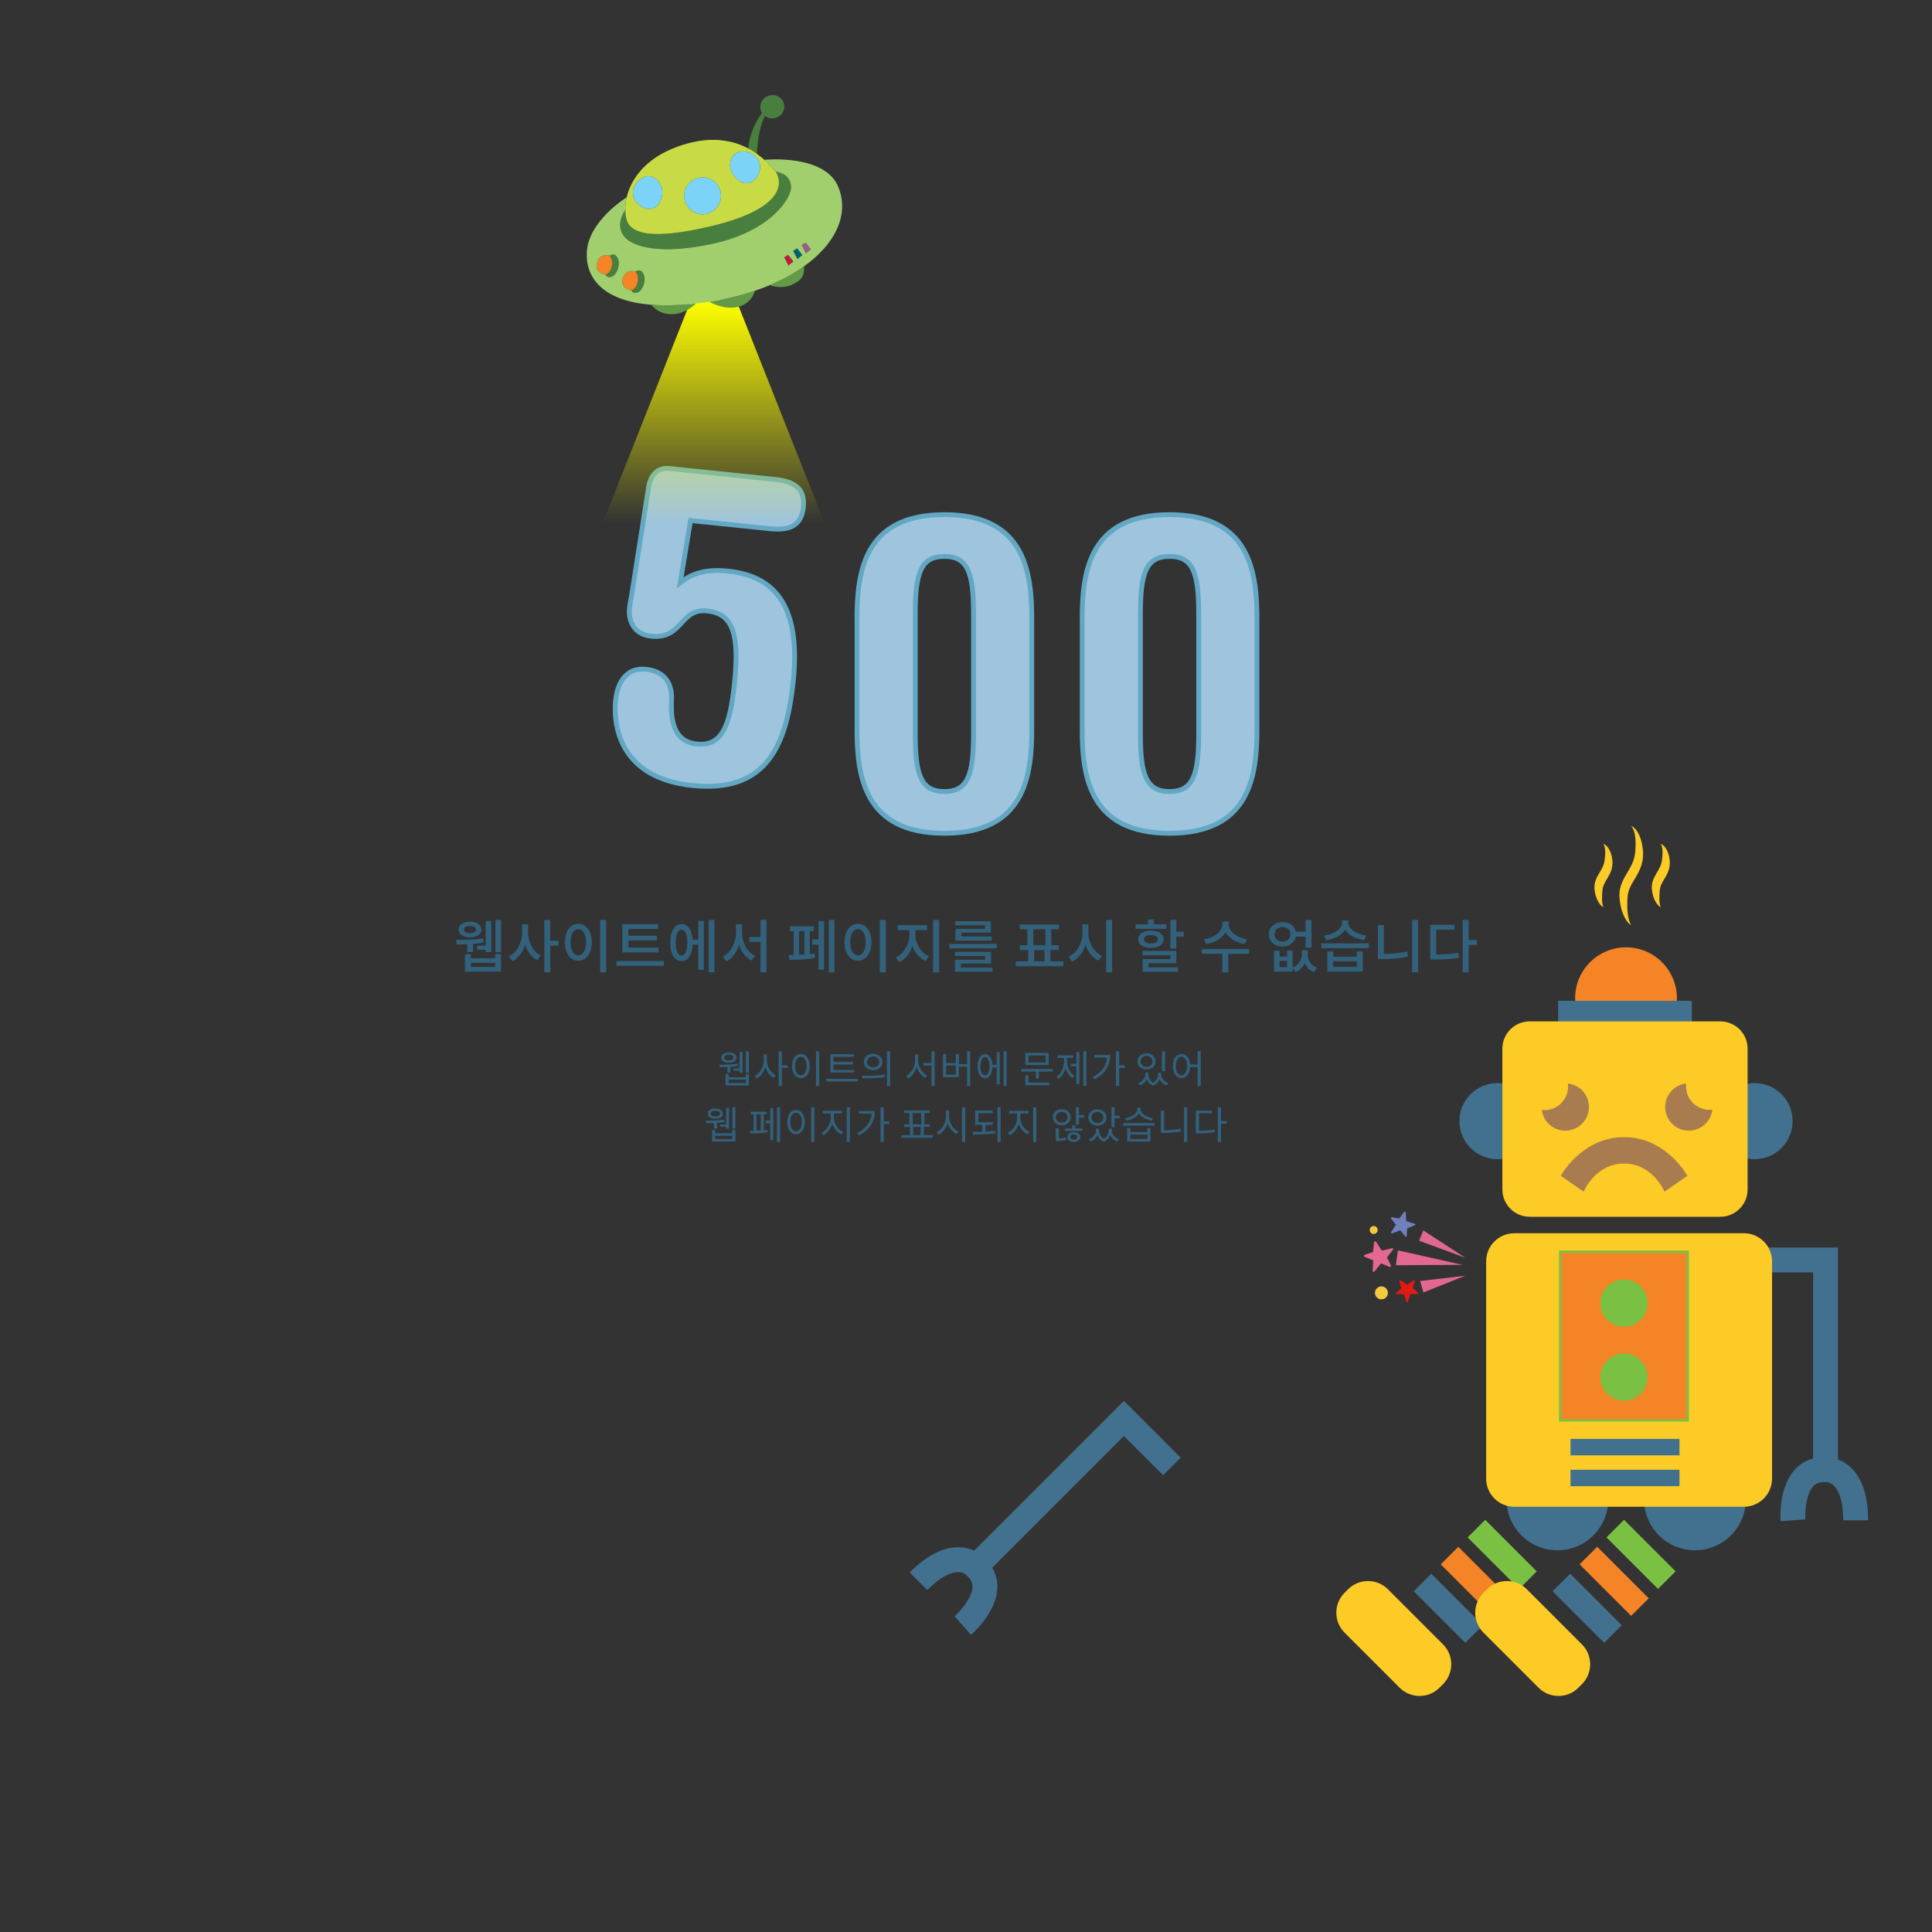 <?xml version="1.0" encoding="utf-8"?>
<!-- Generator: Adobe Illustrator 15.1.0, SVG Export Plug-In . SVG Version: 6.00 Build 0)  -->
<!DOCTYPE svg PUBLIC "-//W3C//DTD SVG 1.0//EN" "http://www.w3.org/TR/2001/REC-SVG-20010904/DTD/svg10.dtd">
<svg version="1.0" id="Layer_1" xmlns="http://www.w3.org/2000/svg" xmlns:xlink="http://www.w3.org/1999/xlink" x="0px" y="0px"
	 width="800px" height="800px" viewBox="0 0 800 800" enable-background="new 0 0 800 800" xml:space="preserve">
<rect x="0" y="0" width="800" height="800" fill="#333333" stroke="none"/>
<g>
	<g>
		<polygon fill="#42718F" points="400.645,644.797 465.381,580.061 488.891,603.577 481.615,610.852 465.383,594.619 
			407.924,652.077 400.645,644.797 		"/>
		<path fill="#42718F" d="M395.295,669.238c-0.006-0.006,0.321-0.275,0.953-0.912l0,0c1.135-1.125,3.036-3.228,4.436-5.553l0,0
			c1.443-2.34,2.201-4.767,1.992-6.403l0,0c-0.144-1.11-0.471-2.065-1.768-3.411l0,0l-0.354-0.302l-0.254-0.337
			c-0.002-0.002-0.005-0.005-0.007-0.008l0,0c-0.357-0.328-1.485-1.34-3.587-1.34l0,0c-2.135-0.01-6.305,1.012-12.739,7.428l0,0
			l-7.281-7.282c7.536-7.561,14.301-10.454,20.046-10.438l0,0c5.744,0.019,9.435,2.928,10.851,4.371l0,0
			c0.175,0.176,0.323,0.335,0.448,0.474l0,0c0.037,0.037,0.066,0.067,0.088,0.089l0,0c0.03,0.029,0.046,0.045,0.051,0.051l0,0
			c2.832,2.792,4.433,6.298,4.749,9.664l0,0c0.331,3.374-0.436,6.451-1.54,9.091l0,0c-2.243,5.27-5.854,9.161-7.854,11.184l0,0
			c-0.83,0.831-1.386,1.324-1.454,1.387l0,0L395.295,669.238L395.295,669.238z"/>
	</g>
	<g>
		<polygon fill="#42718F" points="750.761,608.12 750.761,526.866 727.805,526.866 727.805,516.575 761.057,516.575 761.057,608.12 
			750.761,608.12 		"/>
		<path fill="#42718F" d="M737.225,627.866c0.008-2.129,0.148-5.652,1.085-9.515l0,0c0.965-3.824,2.683-8.199,6.613-11.46l0,0
			c2.599-2.159,6.21-3.504,10.19-3.474l0,0c0.012,0,0.066-0.003,0.159-0.003l0,0c0.192-0.012,0.426-0.02,0.693-0.02l0,0
			c2.024-0.019,6.685,0.53,10.764,4.58l0,0c4.073,4.053,6.812,10.882,6.8,21.558l0,0h-10.3c-0.018-9.09-2.245-12.754-3.76-14.258
			l0,0c-1.495-1.492-3.02-1.57-3.49-1.589l0,0l-0.414,0.053l-0.432-0.03c-0.007,0-0.013,0-0.021,0l0,0
			c-1.888,0.03-2.798,0.475-3.688,1.158l0,0c-0.868,0.703-1.685,1.871-2.317,3.434l0,0c-1.302,3.098-1.612,7.444-1.591,9.565l0,0
			c0,0.887,0.036,1.287,0.036,1.291l0,0l-10.267,0.752C737.279,629.809,737.229,629.057,737.225,627.866L737.225,627.866z"/>
	</g>
	<circle fill="#42718F" cx="644.888" cy="620.855" r="21.08"/>
	<circle fill="#42718F" cx="701.845" cy="620.855" r="21.079"/>
	<path fill="#FDCB26" d="M733.769,612.248c0,6.446-5.228,11.671-11.673,11.671h-95.039c-6.444,0-11.672-5.225-11.672-11.671V522.32
		c0-6.445,5.228-11.67,11.672-11.67h95.039c6.445,0,11.673,5.225,11.673,11.67V612.248z"/>
	<path fill="#42718F" d="M742.284,464.234c0,8.701-7.053,15.756-15.758,15.756c-8.7,0-15.753-7.055-15.753-15.756
		s7.053-15.756,15.753-15.756C735.231,448.479,742.284,455.533,742.284,464.234z"/>
	<circle fill="#42718F" cx="620.071" cy="464.234" r="15.756"/>
	<path fill="#F58426" d="M694.377,413.346c0,11.643-9.435,21.08-21.079,21.08c-11.641,0-21.077-9.438-21.077-21.08
		c0-11.64,9.437-21.077,21.077-21.077C684.942,392.269,694.377,401.706,694.377,413.346z"/>
	<rect x="645.194" y="414.414" fill="#42718F" width="55.356" height="10.219"/>
	<rect x="646.046" y="518.314" fill="#F58426" stroke="#7AC143" width="52.803" height="69.837"/>
	<rect x="650.305" y="595.815" fill="#42718F" width="45.137" height="6.813"/>
	<rect x="650.305" y="608.59" fill="#42718F" width="45.137" height="6.813"/>
	<path fill="#FDCB26" d="M723.647,492.527c0,6.249-5.065,11.314-11.314,11.314h-78.918c-6.251,0-11.315-5.065-11.315-11.314v-58.284
		c0-6.249,5.064-11.313,11.315-11.313h78.918c6.249,0,11.314,5.064,11.314,11.313V492.527z"/>
	<path fill="#A87C4F" d="M646.453,456.819c-2.189,2.188-5.156,3.118-8.01,2.802c0.265,2.08,1.185,4.093,2.783,5.691
		c3.823,3.824,10.024,3.826,13.85,0.002c3.825-3.826,3.825-10.029,0.001-13.854c-1.637-1.636-3.709-2.566-5.843-2.803
		C649.602,451.559,648.681,454.592,646.453,456.819z"/>
	<path fill="#A87C4F" d="M709.029,459.49c-2.861,0.323-5.837-0.605-8.031-2.8c-2.193-2.193-3.122-5.168-2.799-8.027
		c-2.127,0.24-4.192,1.169-5.823,2.801c-3.824,3.824-3.825,10.026-0.001,13.851c3.827,3.827,10.027,3.824,13.852,0
		C707.859,463.682,708.788,461.618,709.029,459.49z"/>
	<circle fill="#7AC143" cx="672.448" cy="539.606" r="9.794"/>
	<circle fill="#7AC143" cx="672.448" cy="570.267" r="9.794"/>
	<path fill="#A87C4F" d="M672.489,470.869c-17.596,0-26.212,16.018-26.212,16.018l9.466,6.554c0,0,4.854-11.649,16.746-11.649
		s16.746,11.649,16.746,11.649l9.465-6.554C698.7,486.887,690.084,470.869,672.489,470.869z"/>
	<g>
		<path fill="#FDCB26" d="M675.395,341.986c0.912,0.32,1.634,1.069,2.225,1.844c0.597,0.791,1.03,1.684,1.411,2.59
			c0.724,1.832,1.079,3.764,1.262,5.679l0.029,0.36l0.021,0.388c0.009,0.239,0.03,0.44,0.03,0.709
			c0.005,0.542-0.027,1.058-0.067,1.565c-0.087,1.025-0.303,2.045-0.599,3.029c-0.596,1.977-1.578,3.749-2.52,5.336
			c-0.955,1.585-1.856,3.028-2.438,4.496c-0.301,0.732-0.51,1.479-0.661,2.249c-0.071,0.386-0.116,0.778-0.153,1.176l-0.08,1.319
			c-0.083,1.744-0.068,3.508,0.122,5.257c0.194,1.75,0.53,3.512,1.417,5.159c-1.596-1.09-2.565-2.901-3.318-4.668
			c-0.727-1.811-1.135-3.715-1.363-5.638c-0.057-0.512-0.096-0.935-0.134-1.434c-0.026-0.521-0.024-1.045,0.006-1.572
			c0.058-1.055,0.278-2.105,0.586-3.104c0.628-2.012,1.66-3.726,2.582-5.288c0.943-1.557,1.784-3.003,2.372-4.511
			c0.301-0.752,0.523-1.523,0.701-2.315c0.083-0.403,0.147-0.8,0.203-1.175c0.034-0.189,0.049-0.447,0.074-0.667l0.031-0.3
			l0.023-0.329c0.126-1.752,0.158-3.505-0.021-5.238c-0.076-0.871-0.247-1.724-0.496-2.565
			C676.375,343.51,676.038,342.667,675.395,341.986z"/>
	</g>
	<g>
		<path fill="#FDCB26" d="M687.666,349.481c0.628,0.138,1.157,0.597,1.592,1.08c0.443,0.494,0.765,1.069,1.063,1.651
			c0.557,1.182,0.856,2.443,1.027,3.69l0.029,0.235l0.023,0.263c0.012,0.155,0.032,0.273,0.038,0.458
			c0.015,0.375-0.001,0.725-0.019,1.066c-0.038,0.694-0.175,1.388-0.361,2.056c-0.38,1.343-1.03,2.528-1.628,3.543
			c-0.613,1.013-1.162,1.88-1.522,2.714c-0.19,0.417-0.321,0.837-0.435,1.274c-0.053,0.219-0.089,0.445-0.124,0.676l-0.09,0.818
			c-0.109,1.076-0.172,2.172-0.148,3.272c0.021,1.109,0.119,2.221,0.554,3.37c-1.144-0.592-1.875-1.752-2.456-2.879
			c-0.559-1.162-0.891-2.398-1.093-3.653l-0.124-0.933c-0.028-0.353-0.034-0.71-0.022-1.071c0.02-0.723,0.162-1.445,0.358-2.129
			c0.407-1.378,1.088-2.518,1.668-3.507c1.211-1.971,1.993-3.435,2.218-5.53c0.138-1.084,0.227-2.165,0.214-3.25
			c0.006-0.546-0.053-1.083-0.149-1.625C688.17,350.533,688.025,349.981,687.666,349.481z"/>
	</g>
	<g>
		<path fill="#FDCB26" d="M663.923,349.481c0.628,0.138,1.157,0.597,1.592,1.08c0.444,0.493,0.766,1.068,1.064,1.651
			c0.557,1.182,0.856,2.443,1.027,3.691l0.029,0.235l0.023,0.263c0.012,0.155,0.032,0.273,0.038,0.458
			c0.015,0.375-0.001,0.725-0.019,1.066c-0.038,0.694-0.175,1.388-0.361,2.056c-0.381,1.342-1.031,2.528-1.63,3.543
			c-0.612,1.012-1.162,1.88-1.522,2.714c-0.19,0.417-0.321,0.836-0.435,1.274c-0.053,0.219-0.089,0.445-0.124,0.676l-0.09,0.817
			c-0.109,1.076-0.172,2.173-0.148,3.273c0.021,1.109,0.12,2.221,0.555,3.37c-1.144-0.592-1.876-1.752-2.456-2.878
			c-0.56-1.162-0.892-2.399-1.094-3.654l-0.124-0.933c-0.028-0.353-0.034-0.71-0.022-1.071c0.02-0.723,0.162-1.446,0.358-2.129
			c0.408-1.378,1.089-2.518,1.669-3.507c1.211-1.97,1.994-3.435,2.219-5.529c0.138-1.084,0.227-2.165,0.214-3.25
			c0.006-0.546-0.053-1.083-0.149-1.625C664.428,350.533,664.283,349.981,663.923,349.481z"/>
	</g>
	
		<rect x="606.924" y="638.624" transform="matrix(0.707 0.707 -0.707 0.707 637.401 -251.279)" fill="#7AC143" width="30.194" height="10.294"/>
	
		<rect x="595.763" y="649.786" transform="matrix(0.707 0.707 -0.707 0.707 642.045 -240.117)" fill="#F58426" width="30.195" height="10.294"/>
	
		<rect x="584.602" y="660.947" transform="matrix(0.707 0.707 -0.707 0.707 646.647 -228.958)" fill="#42718F" width="30.196" height="10.293"/>
	<path fill="#FDCB26" d="M596.065,698.844c-4.558,4.558-11.947,4.558-16.507-0.002l-22.797-22.797
		c-4.559-4.559-4.559-11.948-0.002-16.506l1.449-1.449c4.558-4.558,11.947-4.558,16.506,0.002l22.797,22.797
		c4.56,4.559,4.56,11.949,0.002,16.507L596.065,698.844z"/>
	
		<rect x="664.442" y="638.624" transform="matrix(0.707 0.707 -0.707 0.707 654.226 -291.95)" fill="#7AC143" width="30.195" height="10.294"/>
	
		<rect x="653.281" y="649.786" transform="matrix(0.707 0.707 -0.707 0.707 658.892 -280.79)" fill="#F58426" width="30.195" height="10.294"/>
	
		<rect x="642.12" y="660.947" transform="matrix(0.707 0.707 -0.707 0.707 663.494 -269.629)" fill="#42718F" width="30.196" height="10.292"/>
	<path fill="#FDCB26" d="M653.583,698.844c-4.558,4.558-11.947,4.558-16.506-0.002l-22.798-22.797
		c-4.558-4.559-4.558-11.948-0.001-16.506l1.449-1.449c4.558-4.558,11.947-4.558,16.506,0.002l22.797,22.797
		c4.56,4.559,4.56,11.949,0.001,16.507L653.583,698.844z"/>
</g>
<g enable-background="new    ">
	<path fill="#32617C" d="M193.493,390.981c-1.656,0.071-3.168,0.096-4.392,0.096l-0.24-1.896c2.928,0,7.681-0.048,11.209-0.624
		l0.144,1.681c-1.344,0.288-2.832,0.504-4.344,0.6v3.385h-2.376V390.981z M189.869,384.885c0-1.944,1.92-3.217,4.728-3.217
		c2.833,0,4.729,1.272,4.729,3.217c0,1.992-1.896,3.24-4.729,3.24C191.789,388.125,189.869,386.877,189.869,384.885z
		 M192.101,384.885c0,0.96,0.984,1.512,2.496,1.512c1.536,0,2.521-0.552,2.521-1.512c0-0.937-0.984-1.488-2.521-1.488
		C193.085,383.396,192.101,383.948,192.101,384.885z M205.014,395.062h2.448v7.272h-14.929v-7.272h2.448v1.752h10.033V395.062z
		 M205.014,398.686h-10.033v1.704h10.033V398.686z M201.102,391.605v-10.273h2.328v12.913h-2.328v-0.96h-3.528v-1.68H201.102z
		 M207.462,380.9v13.393h-2.352V380.9H207.462z"/>
	<path fill="#32617C" d="M218.669,386.276c0,3.864,2.016,7.777,5.281,9.385l-1.512,1.969c-2.328-1.2-4.057-3.553-4.993-6.385
		c-0.936,3-2.76,5.521-5.232,6.793l-1.512-1.992c3.384-1.656,5.497-5.761,5.497-9.77v-3.552h2.472V386.276z M231.247,391.558h-3.384
		v11.041h-2.472v-21.675h2.472v8.593h3.384V391.558z"/>
	<path fill="#32617C" d="M245.045,390.141c0,4.705-2.352,7.657-5.592,7.657c-3.216,0-5.568-2.952-5.568-7.657
		c0-4.656,2.352-7.632,5.568-7.632C242.693,382.509,245.045,385.484,245.045,390.141z M236.261,390.141
		c0,3.409,1.32,5.449,3.192,5.449c1.896,0,3.216-2.04,3.216-5.449c0-3.359-1.32-5.4-3.216-5.4
		C237.581,384.74,236.261,386.781,236.261,390.141z M250.998,380.9v21.746h-2.496V380.9H250.998z"/>
	<path fill="#32617C" d="M274.902,397.918v2.016h-19.658v-2.016H274.902z M272.694,394.365h-15.025v-11.688h14.857v1.992h-12.337
		v2.784h11.857v1.944h-11.857v2.976h12.505V394.365z"/>
	<path fill="#32617C" d="M289.134,381.332h2.304v20.234h-2.304v-10.394h-2.304c-0.216,4.225-1.992,6.817-4.632,6.817
		c-2.809,0-4.657-2.953-4.657-7.705c0-4.753,1.848-7.681,4.657-7.681c2.592,0,4.344,2.472,4.608,6.528h2.328V381.332z
		 M284.597,390.285c0-3.433-0.912-5.353-2.4-5.353c-1.488,0-2.4,1.92-2.4,5.353s0.912,5.376,2.4,5.376
		C283.685,395.661,284.597,393.718,284.597,390.285z M295.83,380.924v21.65h-2.352v-21.65H295.83z"/>
	<path fill="#32617C" d="M307.253,386.253c0,4.032,2.064,7.969,5.376,9.505l-1.464,1.992c-2.448-1.225-4.201-3.601-5.137-6.505
		c-0.96,3.072-2.736,5.593-5.208,6.864l-1.56-1.968c3.384-1.656,5.497-5.832,5.497-9.889v-3.576h2.496V386.253z M317.406,380.876
		v21.746h-2.496v-12.601h-4.632v-2.017h4.632v-7.129H317.406z"/>
	<path fill="#32617C" d="M335.333,395.109c0.696-0.072,1.392-0.144,2.016-0.24l0.168,1.801c-3.384,0.672-7.849,0.768-10.585,0.768
		l-0.288-2.04c0.6,0,1.272,0,1.992,0v-9.865h-1.56v-1.992h9.865v1.992h-1.608V395.109z M330.893,395.35
		c0.72-0.024,1.44-0.048,2.184-0.096v-9.722h-2.184V395.35z M338.909,381.404h2.328v20.113h-2.328v-10.32h-2.568v-2.185h2.568
		V381.404z M345.534,380.924v21.675h-2.376v-21.675H345.534z"/>
	<path fill="#32617C" d="M360.845,390.141c0,4.705-2.352,7.657-5.592,7.657c-3.216,0-5.568-2.952-5.568-7.657
		c0-4.656,2.352-7.632,5.568-7.632C358.493,382.509,360.845,385.484,360.845,390.141z M352.061,390.141
		c0,3.409,1.32,5.449,3.192,5.449c1.896,0,3.216-2.04,3.216-5.449c0-3.359-1.32-5.4-3.216-5.4
		C353.381,384.74,352.061,386.781,352.061,390.141z M366.798,380.9v21.746h-2.496V380.9H366.798z"/>
	<path fill="#32617C" d="M379.037,387.188c0,3.601,2.232,7.345,5.617,8.785l-1.368,1.944c-2.521-1.104-4.464-3.456-5.473-6.265
		c-0.96,3.024-2.904,5.593-5.448,6.816l-1.417-1.968c3.36-1.561,5.593-5.593,5.593-9.313v-2.063h-4.825v-2.041h12.145v2.041h-4.824
		V387.188z M388.878,380.924v21.675h-2.496v-21.675H388.878z"/>
	<path fill="#32617C" d="M412.758,390.861v1.824h-19.657v-1.824H412.758z M397.877,400.654h13.129v1.704h-15.577v-4.969h12.481
		v-1.536h-12.529v-1.704h14.977v4.849h-12.48V400.654z M407.838,383.156h-12.265v-1.704h14.713v4.776h-12.241v1.536h12.625v1.729
		h-15.049v-4.872h12.217V383.156z"/>
	<path fill="#32617C" d="M440.262,398.062v2.04h-19.658v-2.04h5.161v-4.656h-3.48v-1.992h3.12v-6.624h-3.192v-1.992h16.298v1.992
		h-3.192v6.624h3.12v1.992h-3.48v4.656H440.262z M427.877,391.413h4.992v-6.624h-4.992V391.413z M428.236,398.062h4.272v-4.656
		h-4.272V398.062z"/>
	<path fill="#32617C" d="M450.677,386.276c0,3.984,2.208,7.969,5.616,9.505l-1.439,1.969c-2.496-1.177-4.393-3.576-5.377-6.505
		c-0.984,3.145-2.904,5.713-5.521,6.984l-1.464-2.063c3.456-1.561,5.713-5.713,5.713-9.89v-3.552h2.472V386.276z M460.518,380.9
		v21.746h-2.496V380.9H460.518z"/>
	<path fill="#32617C" d="M482.98,384.621h-12.793v-1.873h5.16v-2.04h2.473v2.04h5.16V384.621z M476.572,392.47
		c-3.168,0-5.257-1.345-5.257-3.528c0-2.209,2.089-3.577,5.257-3.577c3.191,0,5.256,1.368,5.256,3.577
		C481.828,391.125,479.764,392.47,476.572,392.47z M475.564,400.558h12.24v1.849H473.14v-5.28h11.497v-1.561h-11.545v-1.824h13.993
		v5.112h-11.521V400.558z M476.572,390.693c1.775,0,2.904-0.648,2.904-1.752c0-1.129-1.129-1.776-2.904-1.776
		c-1.752,0-2.881,0.647-2.881,1.776C473.691,390.045,474.82,390.693,476.572,390.693z M490.157,385.82v2.041h-3.072v4.896h-2.472
		v-11.881h2.472v4.944H490.157z"/>
	<path fill="#32617C" d="M517.229,394.966h-8.616v7.656h-2.472v-7.656h-8.497v-2.017h19.585V394.966z M515.43,390.909
		c-3.602-0.576-6.553-2.4-7.969-4.896c-1.393,2.521-4.393,4.32-7.993,4.896l-0.96-1.992c4.416-0.624,7.633-3.288,7.633-6.145v-1.152
		h2.615v1.152c0,2.809,3.266,5.521,7.633,6.145L515.43,390.909z"/>
	<path fill="#32617C" d="M536.596,387.837c-0.479,2.448-2.664,4.08-5.544,4.08c-3.241,0-5.641-2.063-5.641-5.064
		c0-2.952,2.399-5.017,5.641-5.017c2.856,0,5.04,1.585,5.521,3.961h4.032v-4.849h2.472v11.449h-2.472v-4.561H536.596z
		 M535.229,393.646v8.688h-7.682v-8.688h2.305v2.448h3.096v-2.448H535.229z M531.052,389.877c1.896,0,3.288-1.2,3.288-3.024
		c0-1.8-1.393-2.976-3.288-2.976c-1.896,0-3.265,1.176-3.265,2.976C527.787,388.677,529.155,389.877,531.052,389.877z
		 M532.947,397.918h-3.096v2.52h3.096V397.918z M541.517,395.205c0,2.305,1.2,4.513,3.816,5.473l-1.224,1.872
		c-1.921-0.744-3.169-2.136-3.841-3.792c-0.72,1.632-1.944,3.024-3.792,3.792l-1.248-1.872c2.615-1.08,3.84-3.336,3.84-5.473v-1.728
		h2.448V395.205z"/>
	<path fill="#32617C" d="M566.813,390.621v1.968H547.18v-1.968H566.813z M564.869,389.325c-3.529-0.48-6.457-2.112-7.873-4.368
		c-1.393,2.256-4.32,3.888-7.849,4.368l-0.912-1.92c4.345-0.553,7.488-2.904,7.488-5.425v-0.84h2.544v0.84
		c0,2.496,3.193,4.872,7.489,5.425L564.869,389.325z M561.82,393.934h2.473v8.4h-14.689v-8.4h2.448v2.208h9.769V393.934z
		 M561.82,398.038h-9.769v2.328h9.769V398.038z"/>
	<path fill="#32617C" d="M573.004,395.014c3.072-0.024,6.313-0.288,9.721-0.984l0.264,2.064c-3.721,0.768-7.225,1.032-10.585,1.032
		h-1.849v-14.09h2.449V395.014z M587.189,380.924v21.675h-2.473v-21.675H587.189z"/>
	<path fill="#32617C" d="M594.699,395.229c3.504-0.024,6.145-0.168,9.168-0.696l0.265,2.04c-3.288,0.601-6.216,0.721-10.129,0.721
		h-1.776v-14.329h10.081v2.016h-7.608V395.229z M611.524,391.293h-3.384v11.329h-2.473V380.9h2.473v8.353h3.384V391.293z"/>
</g>
<g enable-background="new    ">
	<path fill="#32617C" d="M301.186,441.837c-1.152,0.063-2.241,0.063-3.121,0.063l-0.16-1.024c1.985,0,5.186-0.031,7.571-0.416
		l0.096,0.913c-0.977,0.191-2.065,0.319-3.137,0.399v2.386h-1.249V441.837z M298.673,437.932c0-1.313,1.249-2.129,3.105-2.129
		c1.873,0,3.121,0.816,3.121,2.129c0,1.328-1.249,2.145-3.121,2.145C299.921,440.076,298.673,439.26,298.673,437.932z
		 M299.857,437.932c0,0.736,0.752,1.2,1.921,1.2s1.937-0.464,1.937-1.2s-0.768-1.201-1.937-1.201S299.857,437.195,299.857,437.932z
		 M308.805,444.718h1.28v4.754h-9.652v-4.754h1.296v1.345h7.075V444.718z M308.805,447.071h-7.075v1.36h7.075V447.071z
		 M306.244,442.413v-6.851h1.232v8.596h-1.232v-0.801h-2.513v-0.944H306.244z M310.085,435.322v8.867h-1.249v-8.867H310.085z"/>
	<path fill="#32617C" d="M317.539,439.132c0,2.529,1.632,5.138,3.649,6.146l-0.816,1.04c-1.521-0.816-2.817-2.497-3.474-4.466
		c-0.624,2.097-1.953,3.89-3.569,4.754l-0.784-1.056c2.065-1.057,3.697-3.81,3.697-6.419v-2.577h1.297V439.132z M326.134,442.221
		h-2.369v7.443h-1.313v-14.342h1.313v5.811h2.369V442.221z"/>
	<path fill="#32617C" d="M335.268,441.421c0,3.057-1.521,5.01-3.649,5.01s-3.649-1.953-3.649-5.01c0-3.058,1.521-5.011,3.649-5.011
		S335.268,438.363,335.268,441.421z M329.217,441.421c0,2.337,0.993,3.841,2.401,3.841c1.393,0,2.385-1.504,2.385-3.841
		c0-2.321-0.993-3.826-2.385-3.826C330.21,437.595,329.217,439.1,329.217,441.421z M339.189,435.307v14.39h-1.313v-14.39H339.189z"
		/>
	<path fill="#32617C" d="M355.174,446.734v1.073h-13.029v-1.073H355.174z M353.686,444.109h-9.86v-7.555h9.716v1.057h-8.387v2.129
		h8.067v1.04h-8.067v2.273h8.531V444.109z"/>
	<path fill="#32617C" d="M356.977,445.438c2.609,0,6.21-0.017,9.348-0.496l0.112,0.977c-3.233,0.607-6.707,0.624-9.3,0.624
		L356.977,445.438z M365.38,439.74c0,2.001-1.601,3.377-3.841,3.377c-2.225,0-3.842-1.376-3.842-3.377
		c0-2.017,1.617-3.378,3.842-3.378C363.779,436.362,365.38,437.724,365.38,439.74z M358.978,439.74c0,1.328,1.072,2.257,2.561,2.257
		c1.488,0,2.561-0.929,2.561-2.257c0-1.345-1.073-2.257-2.561-2.257C360.05,437.483,358.978,438.396,358.978,439.74z
		 M368.581,435.307v14.39h-1.313v-14.39H368.581z"/>
	<path fill="#32617C" d="M380.21,439.115c0,2.609,1.632,5.219,3.713,6.211l-0.769,1.04c-1.632-0.815-2.945-2.528-3.601-4.545
		c-0.625,2.128-1.953,3.938-3.57,4.802l-0.8-1.041c2.081-1.04,3.714-3.81,3.714-6.467v-2.576h1.313V439.115z M387.013,435.307
		v14.373h-1.313v-8.436h-3.33v-1.072h3.33v-4.865H387.013z"/>
	<path fill="#32617C" d="M401.733,435.307v14.39h-1.313v-8.004h-3.361v4.37h-6.579v-9.62h1.296v3.729h4.001v-3.729h1.281v4.194
		h3.361v-5.33H401.733z M395.779,441.213h-4.001v3.777h4.001V441.213z"/>
	<path fill="#32617C" d="M412.725,435.626h1.248v13.334h-1.248v-6.995h-1.81c-0.112,2.817-1.28,4.546-3.041,4.546
		c-1.872,0-3.073-1.921-3.073-5.026c0-3.057,1.201-4.978,3.073-4.978c1.729,0,2.882,1.681,3.041,4.386h1.81V435.626z
		 M409.73,441.484c0-2.305-0.736-3.761-1.856-3.761c-1.152,0-1.872,1.456-1.872,3.761c0,2.354,0.72,3.81,1.872,3.81
		C408.994,445.294,409.73,443.838,409.73,441.484z M416.822,435.307v14.357h-1.249v-14.357H416.822z"/>
	<path fill="#32617C" d="M435.941,442.653v1.057h-5.762v2.896h-1.313v-2.896h-5.971v-1.057H435.941z M425.873,448.271h8.611v1.072
		h-9.924v-4.098h1.313V448.271z M434.245,441.021h-9.651v-5.042h9.651V441.021z M432.948,437.035h-7.075v2.929h7.075V437.035z"/>
	<path fill="#32617C" d="M441.857,439.355c0,2.497,1.072,4.994,3.058,6.115l-0.8,0.96c-1.393-0.832-2.385-2.369-2.882-4.193
		c-0.496,1.969-1.536,3.649-2.961,4.546l-0.8-0.977c2-1.201,3.121-3.81,3.121-6.451v-1.296h-2.722v-1.072h6.547v1.072h-2.562
		V439.355z M445.699,435.626h1.248v13.286h-1.248v-7.38h-2.369v-1.072h2.369V435.626z M449.846,435.29v14.358h-1.266V435.29H449.846
		z"/>
	<path fill="#32617C" d="M459.699,436.843c0,4.082-1.873,7.779-6.515,10.1l-0.72-1.023c3.665-1.841,5.634-4.595,5.938-7.987h-5.266
		v-1.089H459.699z M465.718,442.221h-2.306v7.443H462.1v-14.357h1.313v5.826h2.306V442.221z"/>
	<path fill="#32617C" d="M471.009,439.5c0-1.985,1.568-3.346,3.729-3.346c2.177,0,3.762,1.36,3.762,3.346
		c0,1.984-1.585,3.345-3.762,3.345C472.577,442.845,471.009,441.484,471.009,439.5z M480.853,444.91
		c0,1.488,1.057,2.961,2.882,3.569l-0.656,0.992c-1.409-0.512-2.401-1.504-2.882-2.705c-0.448,1.169-1.329,2.257-2.657,2.833
		c-1.377-0.544-2.24-1.584-2.673-2.785c-0.513,1.153-1.489,2.146-2.833,2.657l-0.656-0.992c1.809-0.641,2.881-2.193,2.881-3.569
		v-0.769h1.265v0.769c0,1.265,0.656,2.625,1.985,3.409c1.376-0.849,2.064-2.289,2.064-3.409v-0.769h1.28V444.91z M472.289,439.5
		c0,1.328,1.024,2.257,2.449,2.257c1.424,0,2.48-0.929,2.48-2.257c0-1.313-1.057-2.257-2.48-2.257
		C473.313,437.243,472.289,438.188,472.289,439.5z M482.453,443.518h-1.313v-8.195h1.313V443.518z"/>
	<path fill="#32617C" d="M497.221,435.307v14.39h-1.313v-7.844h-3.121c-0.128,2.817-1.553,4.578-3.553,4.578
		c-2.098,0-3.586-1.953-3.586-5.01c0-3.058,1.488-5.011,3.586-5.011c1.936,0,3.345,1.681,3.553,4.37h3.121v-5.474H497.221z
		 M491.555,441.421c0-2.321-0.961-3.826-2.32-3.826c-1.377,0-2.338,1.505-2.338,3.826c0,2.337,0.961,3.841,2.338,3.841
		C490.594,445.262,491.555,443.758,491.555,441.421z"/>
	<path fill="#32617C" d="M295.618,465.037c-1.152,0.063-2.241,0.063-3.121,0.063l-0.16-1.024c1.985,0,5.186-0.031,7.571-0.416
		l0.096,0.913c-0.977,0.191-2.065,0.319-3.137,0.399v2.386h-1.249V465.037z M293.104,461.132c0-1.313,1.249-2.129,3.105-2.129
		c1.873,0,3.121,0.816,3.121,2.129c0,1.328-1.249,2.145-3.121,2.145C294.353,463.276,293.104,462.46,293.104,461.132z
		 M294.289,461.132c0,0.736,0.752,1.2,1.921,1.2s1.937-0.464,1.937-1.2s-0.768-1.201-1.937-1.201S294.289,460.396,294.289,461.132z
		 M303.237,467.918h1.28v4.754h-9.652v-4.754h1.296v1.345h7.075V467.918z M303.237,470.271h-7.075v1.36h7.075V470.271z
		 M300.676,465.613v-6.851h1.232v8.596h-1.232v-0.801h-2.513v-0.944H300.676z M304.517,458.522v8.867h-1.249v-8.867H304.517z"/>
	<path fill="#32617C" d="M316.242,468.046c0.512-0.048,1.041-0.096,1.505-0.16l0.08,0.961c-2.225,0.416-5.234,0.48-7.107,0.48
		l-0.128-1.089c0.432,0,0.913,0,1.457-0.016v-6.835h-1.184v-1.057h6.563v1.057h-1.185V468.046z M313.249,468.19
		c0.592-0.017,1.185-0.032,1.793-0.064v-6.738h-1.793V468.19z M318.963,458.858h1.232v13.254h-1.232v-6.979h-1.953v-1.152h1.953
		V458.858z M322.997,458.522v14.342h-1.265v-14.342H322.997z"/>
	<path fill="#32617C" d="M333.283,464.621c0,3.057-1.521,5.01-3.649,5.01s-3.649-1.953-3.649-5.01c0-3.058,1.521-5.011,3.649-5.011
		S333.283,461.563,333.283,464.621z M327.233,464.621c0,2.337,0.993,3.841,2.401,3.841c1.393,0,2.385-1.504,2.385-3.841
		c0-2.321-0.993-3.826-2.385-3.826C328.226,460.795,327.233,462.3,327.233,464.621z M337.205,458.507v14.39h-1.313v-14.39H337.205z"
		/>
	<path fill="#32617C" d="M345.298,462.893c0,2.433,1.729,4.913,3.842,5.81l-0.736,1.057c-1.665-0.769-3.073-2.417-3.762-4.386
		c-0.656,2.097-2.064,3.905-3.697,4.738l-0.769-1.057c2.065-0.977,3.81-3.682,3.81-6.162v-1.825h-3.329v-1.089h8.019v1.089h-3.377
		V462.893z M351.925,458.522v14.342h-1.313v-14.342H351.925z"/>
	<path fill="#32617C" d="M362.227,460.043c0,4.082-1.873,7.779-6.515,10.101l-0.72-1.025c3.666-1.84,5.634-4.594,5.938-7.986h-5.266
		v-1.089H362.227z M368.246,465.421h-2.305v7.443h-1.313v-14.357h1.313v5.826h2.305V465.421z"/>
	<path fill="#32617C" d="M386.213,470.047v1.072h-13.029v-1.072h3.617v-3.409h-2.417v-1.057h2.193v-4.689h-2.225v-1.057h10.644
		v1.057h-2.225v4.689h2.208v1.057h-2.433v3.409H386.213z M377.89,465.581h3.57v-4.689h-3.57V465.581z M378.114,470.047h3.122v-3.409
		h-3.122V470.047z"/>
	<path fill="#32617C" d="M393.01,462.332c0,2.625,1.712,5.266,3.841,6.227l-0.784,1.057c-1.633-0.801-3.009-2.497-3.697-4.546
		c-0.656,2.16-2.033,3.953-3.714,4.817l-0.8-1.072c2.113-1.009,3.858-3.762,3.858-6.482v-2.577h1.296V462.332z M399.669,458.507
		v14.39h-1.313v-14.39H399.669z"/>
	<path fill="#32617C" d="M408.035,468.574c1.376-0.063,2.769-0.144,4.049-0.304l0.112,0.96c-3.138,0.48-6.579,0.545-9.3,0.545
		l-0.16-1.104c1.232,0,2.594,0,3.986-0.049v-2.849h-2.93v-5.923h7.267v1.089h-5.97v3.762h6.033v1.072h-3.088V468.574z
		 M414.341,458.49v14.406h-1.313V458.49H414.341z"/>
	<path fill="#32617C" d="M422.482,462.893c0,2.433,1.729,4.913,3.842,5.81l-0.736,1.057c-1.665-0.769-3.074-2.417-3.762-4.386
		c-0.656,2.097-2.064,3.905-3.697,4.738l-0.77-1.057c2.065-0.977,3.811-3.682,3.811-6.162v-1.825h-3.33v-1.089h8.02v1.089h-3.377
		V462.893z M429.109,458.522v14.342h-1.313v-14.342H429.109z"/>
	<path fill="#32617C" d="M439.649,465.949c-2.146,0-3.714-1.36-3.714-3.313c0-1.952,1.568-3.313,3.714-3.313
		c2.129,0,3.697,1.361,3.697,3.313C443.347,464.589,441.778,465.949,439.649,465.949z M438.449,471.407
		c0.832-0.031,1.889-0.16,2.881-0.479l0.208,1.04c-1.36,0.448-2.705,0.528-3.682,0.528h-0.688v-5.282h1.281V471.407z
		 M439.649,464.877c1.376,0,2.417-0.929,2.417-2.241s-1.041-2.24-2.417-2.24c-1.393,0-2.433,0.928-2.433,2.24
		S438.257,464.877,439.649,464.877z M445.268,467.31h2.961v0.977h-7.219v-0.977h2.978v-1.296h1.28V467.31z M447.285,470.815
		c0,1.248-1.105,2.033-2.658,2.033s-2.656-0.785-2.656-2.033c0-1.232,1.104-2.017,2.656-2.017S447.285,469.583,447.285,470.815z
		 M446.116,470.815c0-0.656-0.624-1.089-1.489-1.089c-0.88,0-1.488,0.433-1.488,1.089s0.608,1.104,1.488,1.104
		C445.492,471.92,446.116,471.472,446.116,470.815z M448.934,461.724v1.089h-2.129v2.849h-1.313v-7.154h1.313v3.217H448.934z"/>
	<path fill="#32617C" d="M450.656,462.732c0-2.001,1.568-3.378,3.745-3.378c2.161,0,3.745,1.377,3.745,3.378
		c0,2-1.584,3.377-3.745,3.377C452.225,466.109,450.656,464.732,450.656,462.732z M460.404,468.095c0,1.504,1.057,2.993,2.881,3.633
		l-0.656,0.961c-1.408-0.528-2.4-1.521-2.881-2.737c-0.433,1.185-1.297,2.289-2.641,2.865c-1.377-0.545-2.226-1.601-2.658-2.817
		c-0.512,1.168-1.488,2.177-2.832,2.689l-0.673-0.961c1.825-0.688,2.881-2.241,2.881-3.633v-0.753h1.265v0.753
		c0,1.296,0.656,2.656,1.984,3.44c1.377-0.864,2.049-2.32,2.049-3.44v-0.753h1.281V468.095z M451.937,462.732
		c0,1.344,1.024,2.272,2.465,2.272c1.425,0,2.466-0.929,2.466-2.272c0-1.345-1.041-2.273-2.466-2.273
		C452.961,460.459,451.937,461.388,451.937,462.732z M463.653,461.948v1.088h-2.129v3.649h-1.313v-8.179h1.313v3.441H463.653z"/>
	<path fill="#32617C" d="M478.086,465.053v1.057h-12.998v-1.057H478.086z M476.869,464.045c-2.225-0.353-4.354-1.473-5.266-3.073
		c-0.896,1.601-3.042,2.721-5.283,3.073l-0.48-1.057c2.578-0.32,5.091-1.856,5.091-3.682v-0.641h1.345v0.641
		c0,1.776,2.529,3.361,5.074,3.682L476.869,464.045z M475.092,467.102h1.297v5.57h-9.652v-5.57h1.297v1.681h7.059V467.102z
		 M475.092,469.791h-7.059v1.824h7.059V469.791z"/>
	<path fill="#32617C" d="M482.033,468.03c2.16,0,4.385-0.192,6.771-0.672l0.144,1.12c-2.496,0.512-4.754,0.672-7.043,0.672h-1.184
		v-9.251h1.313V468.03z M491.589,458.507v14.342h-1.313v-14.342H491.589z"/>
	<path fill="#32617C" d="M496.465,468.19c2.545,0,4.385-0.112,6.467-0.48l0.144,1.089c-2.192,0.416-4.081,0.512-6.786,0.512h-1.137
		v-9.428h6.674v1.089h-5.361V468.19z M507.957,465.261h-2.369v7.636h-1.313v-14.39h1.313v5.666h2.369V465.261z"/>
</g>
<path fill="#9FC4DD" stroke="#62A8C4" stroke-width="2" stroke-linecap="round" stroke-miterlimit="10" d="M281.649,241.328
	c5.136-4.174,11.087-5.731,19.86-4.826c17.546,1.812,30.39,12.367,26.969,45.489c-2.773,26.856-11.128,46.44-41.745,43.279
	c-30.974-3.198-32.781-26.004-31.82-35.313c0.74-7.162,4.307-13.67,12.543-12.82c8.236,0.851,10.922,6.375,10.615,12.859
	c-0.498,10.081,1.843,17.199,10.437,18.086c10.563,1.091,13.834-7.8,15.627-25.167c2.145-20.769-0.82-28.856-11.384-29.947
	c-11.28-1.165-9.906,11.824-23.155,10.456c-7.162-0.739-9.472-6.406-8.936-11.598c0.167-1.612,0.53-3.383,0.968-5.871l6.875-43.804
	c0.679-4.816,3.252-8.712,8.803-8.139l43.506,4.493c8.057,0.832,12.65,3.658,11.837,11.537c-0.813,7.878-5.887,9.706-13.944,8.874
	l-32.765-3.383L281.649,241.328z"/>
<path fill="#9FC4DD" stroke="#62A8C4" stroke-width="2" stroke-linecap="round" stroke-miterlimit="10" d="M354.872,257.383
	c-0.18-20.879,3.06-44.278,36.179-44.278s36.358,23.399,36.178,44.278v43.559c0.18,20.698-3.06,44.098-36.178,44.098
	s-36.358-23.399-36.179-44.098V257.383z M378.991,304.181c0,16.56,2.34,23.579,12.06,23.579s12.059-7.02,12.059-23.579v-50.218
	c0-16.739-2.339-23.579-12.059-23.579s-12.06,6.84-12.06,23.579V304.181z"/>
<path fill="#9FC4DD" stroke="#62A8C4" stroke-width="2" stroke-linecap="round" stroke-miterlimit="10" d="M448.111,257.383
	c-0.18-20.879,3.06-44.278,36.178-44.278c33.119,0,36.359,23.399,36.18,44.278v43.559c0.18,20.698-3.061,44.098-36.18,44.098
	c-33.118,0-36.357-23.399-36.178-44.098V257.383z M472.23,304.181c0,16.56,2.34,23.579,12.059,23.579
	c9.721,0,12.061-7.02,12.061-23.579v-50.218c0-16.739-2.34-23.579-12.061-23.579c-9.719,0-12.059,6.84-12.059,23.579V304.181z"/>
<g>
	<linearGradient id="SVGID_1_" gradientUnits="userSpaceOnUse" x1="295.5" y1="124.666" x2="295.5" y2="234.667">
		<stop  offset="0" style="stop-color:#FFFF00"/>
		<stop  offset="0.836" style="stop-color:#FFFF00;stop-opacity:0"/>
	</linearGradient>
	<polygon fill="url(#SVGID_1_)" points="348.322,234 242.678,234 286.243,124 304.757,124 	"/>
</g>
<g>
	<path fill="#487F3F" d="M309.845,62.084c0.047-2.685,1.035-9.024,5.705-15.331c-0.236-0.378-0.426-0.794-0.548-1.245
		c-0.701-2.574,0.875-5.25,3.526-5.972c2.65-0.721,5.365,0.786,6.066,3.359c0.703,2.582-0.875,5.25-3.525,5.972
		c-1.555,0.423-3.127,0.075-4.31-0.798c-1.538,2.691-3.314,8.928-3.506,18.098l-0.052,0.031c-0.866-1.467-1.989-2.831-3.419-4.037
		L309.845,62.084z"/>
	<path fill="#639A47" d="M332.915,110.289c0.149,1.188,0.263,4.714-2.916,6.498c-5.398,3.7-11.049,1.339-11.049,1.339l-0.052-0.121
		C324.202,115.769,328.904,113.159,332.915,110.289z"/>
	<path fill="#639A47" d="M312.604,120.396c-0.382,1.457-1.84,5.243-6.824,6.601c-5.473,1.489-10.833-1.36-12.042-2.058
		C300.528,123.9,306.857,122.353,312.604,120.396z"/>
	<path fill="#639A47" d="M288.158,125.672c0,0-4.339,4.521-10.203,4.449c-5.078-0.062-7.628-3.108-8.227-3.923
		C274.936,126.602,281.038,126.476,288.158,125.672z"/>
	<polygon fill="#9B5D88" points="333.637,100.489 335.776,103.247 333.723,104.917 331.959,101.497 	"/>
	<polygon fill="#006171" points="330.101,102.838 332.24,105.597 330.19,107.272 328.423,103.854 	"/>
	<polygon fill="#B81F38" points="326.373,105.523 328.518,108.281 326.469,109.956 324.705,106.538 	"/>
	<path fill="#487F3F" d="M266.469,113.482c1.297,2.713-0.382,6.788-2.379,7.613c-2.006,0.823-2.757-0.92-2.757-0.92
		c1.951,0.021,4.26-4.784,1.788-7.727C263.122,112.447,265.174,110.779,266.469,113.482z"/>
	<path fill="#487F3F" d="M255.776,106.934c1.297,2.71-0.375,6.782-2.381,7.603c-2.004,0.829-2.756-0.919-2.756-0.919
		c1.955,0.027,4.268-4.779,1.798-7.722C252.437,105.896,254.486,104.22,255.776,106.934z"/>
	<path fill="#F58426" d="M263.122,112.447c2.472,2.943,0.163,7.748-1.788,7.727c-1.96-0.024-4.732-2.051-3.177-5.538
		C259.711,111.146,263.122,112.447,263.122,112.447z"/>
	<path fill="#F58426" d="M252.437,105.896c2.471,2.942,0.157,7.749-1.798,7.722c-1.951-0.021-4.734-2.052-3.175-5.531
		C249.018,104.597,252.437,105.896,252.437,105.896z"/>
	<path fill="#7BD3F7" d="M265.002,74.358c5.122-4.217,10.464,1.787,9.044,7.268c-1.814,6.989-8.173,5.623-10.818,1.767
		C261.514,80.897,261.359,77.355,265.002,74.358z"/>
	<path fill="#7BD3F7" d="M308.609,62.762c4.662,0.743,6.324,3.873,6.11,6.888c-0.325,4.672-5.116,9.065-10.218,3.968
		C300.494,69.606,302.058,61.731,308.609,62.762z"/>
	<path fill="#7BD3F7" d="M288.897,73.698c4.082-1.111,8.287,1.293,9.398,5.374c1.11,4.081-1.295,8.286-5.376,9.397
		c-4.073,1.109-8.286-1.294-9.397-5.375C282.411,79.014,284.825,74.807,288.897,73.698z"/>
	<path fill="#487F3F" d="M258.254,97.632c-3.55-4.877,0.499-10.439,0.499-10.439l0.241-0.008c0.08,4.931,0.188,14.571,34.172,6.788
		c38.782-8.89,27.992-22.937,27.992-22.937c3.798,0.635,5.988,2.545,6.387,6.061c0.495,4.398-7.83,18.272-31.699,23.66
		C274.362,105.605,261.812,102.51,258.254,97.632z"/>
	<path fill="#5F9F44" d="M258.994,87.185l-0.241,0.008c0,0-0.097,0.136-0.239,0.361c0.138,0.405,0.313,0.809,0.535,1.203
		C259.008,88.201,259.001,87.67,258.994,87.185z"/>
	<path fill="#5F9F44" d="M321.508,71.103l-0.35-0.067c0,0,0.17,0.218,0.386,0.617C321.538,71.465,321.527,71.282,321.508,71.103z"/>
	<path fill="#A1CF6D" d="M255.776,106.934c-1.29-2.713-3.34-1.038-3.34-1.038s-3.418-1.299-4.973,2.19
		c-1.559,3.48,1.225,5.511,3.175,5.531c0,0,0.753,1.748,2.756,0.919C255.402,113.715,257.074,109.644,255.776,106.934z
		 M266.469,113.482c-1.295-2.703-3.348-1.035-3.348-1.035s-3.41-1.301-4.965,2.188c-1.555,3.487,1.217,5.514,3.177,5.538
		c0,0,0.751,1.743,2.757,0.92C266.088,120.27,267.767,116.195,266.469,113.482z M332.915,110.289
		c-4.012,2.871-8.713,5.48-14.018,7.716c-2.012,0.858-4.105,1.654-6.294,2.391c-5.747,1.958-12.077,3.505-18.865,4.544
		c-0.602,0.097-1.203,0.185-1.81,0.266c-1.286,0.176-2.545,0.334-3.771,0.467c-7.12,0.804-13.223,0.93-18.429,0.525
		c-21.318-1.661-27.468-12.252-26.717-22.193c0.955-12.594,15.997-22.001,16.46-22.287c-0.577,2.445-0.551,4.042-0.551,4.042
		c0.057,0.394,0.064,0.885,0.073,1.426l-0.241,0.007c0,0-4.05,5.562-0.499,10.439c3.558,4.877,16.108,7.974,37.593,3.125
		c23.868-5.389,32.193-19.262,31.698-23.661c-0.399-3.515-2.588-5.425-6.387-6.06c-1.197-1.428-2.732-3.14-4.654-4.854
		c0.579-0.058,24.966-2.438,30.586,11.152C351.784,88.742,346.031,100.924,332.915,110.289z M328.518,108.281l-2.146-2.756
		l-1.668,1.015l1.765,3.417L328.518,108.281z M332.24,105.597l-2.139-2.759l-1.678,1.017l1.767,3.418L332.24,105.597z
		 M331.959,101.497l1.766,3.42l2.053-1.67l-2.139-2.758L331.959,101.497z"/>
	<path fill="#C9DB44" d="M265.002,74.358c-3.644,2.998-3.488,6.539-1.773,9.034c2.645,3.856,9.003,5.222,10.818-1.767
		C275.467,76.145,270.125,70.141,265.002,74.358z M314.72,69.648c0.214-3.014-1.448-6.145-6.11-6.888
		c-6.551-1.031-8.116,6.845-4.107,10.855C309.605,78.714,314.395,74.321,314.72,69.648z M281.263,60.471
		c17.552-6.074,28.649-0.194,35.241,5.711c1.922,1.714,3.458,3.426,4.654,4.854c0,0,10.789,14.046-27.992,22.936
		c-33.983,7.783-34.092-1.856-34.172-6.787c-0.008-0.541-0.017-1.032-0.073-1.426c0,0-0.025-1.597,0.552-4.042l0.008-0.002
		C260.836,76.079,265.465,65.941,281.263,60.471z M298.295,79.072c-1.112-4.081-5.317-6.485-9.398-5.374
		c-4.073,1.108-6.486,5.316-5.375,9.396c1.112,4.082,5.324,6.484,9.397,5.375C297,87.358,299.405,83.153,298.295,79.072z"/>
</g>
<polygon fill-rule="evenodd" clip-rule="evenodd" fill="#E26892" points="589.352,509.485 606.738,520.802 587.604,513.759 "/>
<path fill-rule="evenodd" clip-rule="evenodd" fill="#E26892" d="M569.003,514.222c0.098-0.066,0.202-0.098,0.316-0.099
	c0.056-0.138,0.23-0.108,0.522,0.086l2.33,3.643l4.2-0.972c0.276-0.049,0.467-0.005,0.571,0.133
	c-0.017,0.13-0.036,0.247-0.061,0.353l-2.55,3.302l1.603,3.279c0.09,0.283,0.103,0.474,0.037,0.57
	c-0.122,0.04-0.296,0.077-0.522,0.109l-3.582-1.493l-2.792,3.399c-0.13,0.113-0.251,0.13-0.364,0.048l-0.134-0.012
	c-0.153-0.024-0.222-0.125-0.205-0.304l0.277-4.358l-3.703-1.566c-0.112-0.016-0.173-0.085-0.182-0.206
	c-0.008-0.187,0.102-0.36,0.328-0.522l3.569-1.238l-0.108-0.036L569.003,514.222z"/>
<polygon fill-rule="evenodd" clip-rule="evenodd" fill="#E26892" points="578.851,517.754 605.549,523.739 577.988,523.909 "/>
<polygon fill-rule="evenodd" clip-rule="evenodd" fill="#E26892" points="589.438,535.165 588.017,530.441 606.665,528.256 "/>
<path fill-rule="evenodd" clip-rule="evenodd" fill="#7080BD" d="M581.788,501.752c0.09-0.073,0.19,0.027,0.304,0.304l0.206,3.63
	l3.448,1.044c0.234,0.072,0.364,0.186,0.389,0.34c-0.064,0.081-0.129,0.154-0.194,0.219l-3.254,1.359l-0.194,3.061
	c-0.064,0.259-0.134,0.408-0.206,0.448c-0.114-0.016-0.247-0.068-0.4-0.157l-2.076-2.563l-3.425,1.312
	c-0.121,0.041-0.21,0-0.267-0.121l-0.098-0.073c-0.12-0.072-0.125-0.183-0.012-0.327l2.003-3.072l-2.063-2.695
	c-0.073-0.058-0.085-0.125-0.037-0.206c0.049-0.146,0.195-0.235,0.438-0.268l3.133,0.607l-0.049-0.073l2.052-2.805
	C581.582,501.683,581.683,501.695,581.788,501.752"/>
<path fill-rule="evenodd" clip-rule="evenodd" fill="#E31913" d="M579.59,530.175c0.001-0.098,0.13-0.114,0.39-0.049l2.72,1.869
	l2.658-1.857c0.171-0.137,0.323-0.178,0.462-0.121c0.016,0.098,0.027,0.19,0.035,0.279l-0.849,3.06l2.075,1.858
	c0.154,0.202,0.22,0.331,0.195,0.388c-0.065,0.064-0.179,0.138-0.341,0.219l-2.962,0.024l-0.972,3.205
	c-0.049,0.113-0.134,0.15-0.255,0.109l-0.098,0.048c-0.112,0.033-0.194-0.023-0.241-0.169l-1.069-3.181l-3.071-0.013
	c-0.081,0.016-0.139-0.017-0.171-0.098c-0.057-0.121-0.036-0.271,0.061-0.449l2.186-1.919l-0.072,0.001l-0.874-3.012
	C579.429,530.271,579.494,530.207,579.59,530.175"/>
<path fill-rule="evenodd" clip-rule="evenodd" fill="#F3C941" d="M569.695,507.919c0.105,0.073,0.21,0.163,0.315,0.268
	c0.316,0.331,0.466,0.725,0.449,1.178c-0.008,0.445-0.178,0.825-0.51,1.141c-0.332,0.316-0.729,0.47-1.189,0.462
	c-0.446-0.009-0.826-0.179-1.142-0.511c-0.21-0.226-0.348-0.477-0.413-0.752c-0.032-0.146-0.048-0.292-0.048-0.437
	c0.008-0.445,0.178-0.826,0.509-1.142c0.333-0.316,0.729-0.47,1.19-0.461C569.157,507.673,569.437,507.758,569.695,507.919
	 M573.97,533.514c0.518,0.534,0.756,1.169,0.716,1.906c-0.009,0.736-0.279,1.363-0.813,1.881c-0.26,0.243-0.539,0.426-0.838,0.547
	c-0.34,0.13-0.704,0.194-1.093,0.195c-0.721-0.024-1.34-0.305-1.857-0.839c-0.511-0.542-0.762-1.182-0.753-1.918
	c0.008-0.429,0.105-0.817,0.291-1.166c0.138-0.25,0.324-0.485,0.559-0.703c0.534-0.519,1.166-0.77,1.895-0.754
	C572.827,532.688,573.459,532.972,573.97,533.514"/>
</svg>
